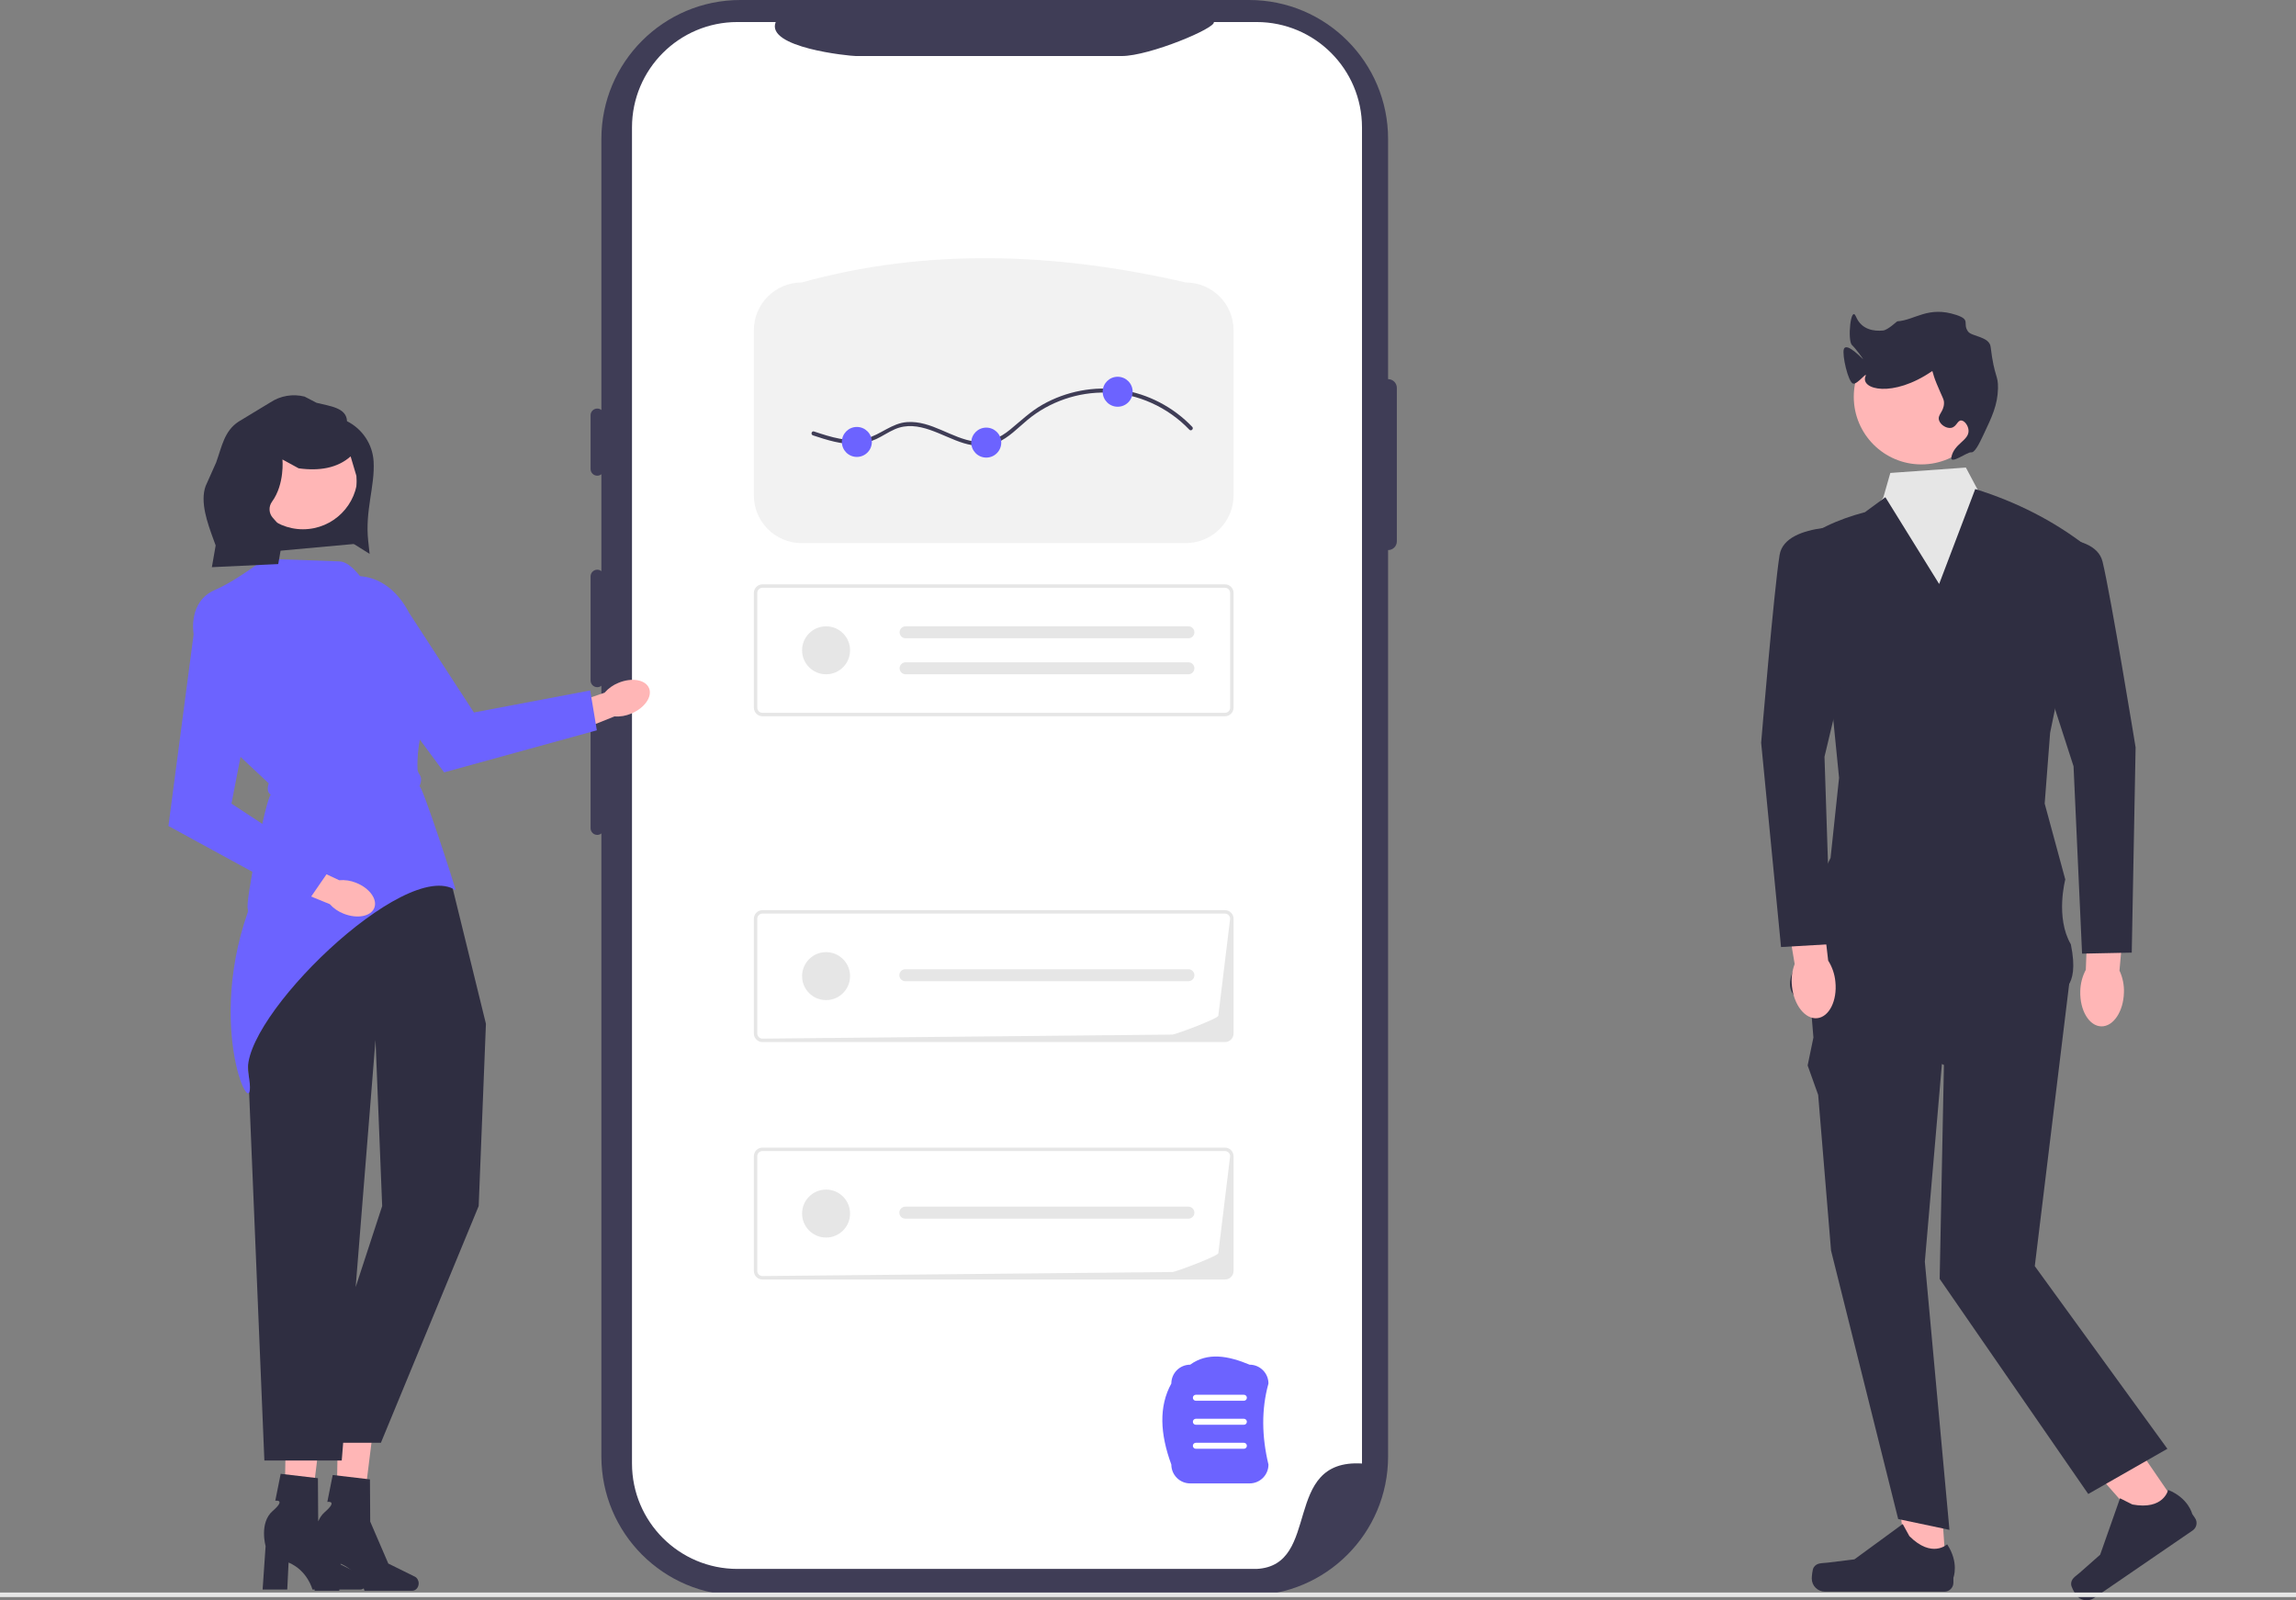 <svg xmlns="http://www.w3.org/2000/svg" width="851.034" height="593.126" viewBox="0 0 851.034 593.126" xmlns:xlink="http://www.w3.org/1999/xlink"><rect x="0" y="0" width="851.034" height="593.126" fill="#808080" stroke="none"/><g><polygon points="106.029 527.613 119.193 527.924 114.22 567.999 105.3 567.789 106.029 527.613" fill="#ffb6b6"/><path d="M135.904,586.399l-0-0c0-1.088-.566-2.072-1.44-2.504l-9.824-4.853-6.698-15.535-.101-15.651-13.802-1.623-1.996,9.97s4.11-.613-.964,3.792c-5.074,4.405-2.631,13.024-2.631,13.024l-1.107,16.109h9.134l.49-10.018c7.104,3.014,8.846,10.018,8.846,10.018h17.706c1.319,0,2.389-1.222,2.389-2.729h0l0-0Z" fill="#2f2e41"/></g><g><polygon points="125.311 528.054 138.475 528.365 133.503 568.44 124.583 568.23 125.311 528.054" fill="#ffb6b6"/><path d="M155.187,586.84l-0-0c0-1.088-.566-2.072-1.44-2.504l-9.824-4.853-6.698-15.535-.101-15.651-13.802-1.623-1.996,9.97s4.11-.613-.964,3.792c-5.074,4.405-2.631,13.024-2.631,13.024l-1.107,16.109h9.134l.49-10.018c7.104,3.014,8.846,10.018,8.846,10.018h17.706c1.319,0,2.389-1.222,2.389-2.729h0l0-0Z" fill="#2f2e41"/></g><path d="M110.215,292.991h0l-14.923,35.633c-4.975,11.878-6.551,24.905-4.553,37.626l7.253,175.054h28.677l12.517-155.886,2.47,61.577-28.708,87.732h28.235l36.242-87.733,2.687-67.555-12.876-52.422-57.02-34.028h0Z" fill="#2f2e41"/><g><path id="b-112" d="M514.509,140.519h0V51.514C514.509,23.063,491.446,0,462.996,0h-188.574c-28.45-0-51.514,23.063-51.514,51.513v488.291c0,28.45,23.063,51.514,51.514,51.514h188.573c28.45,0,51.514-23.063,51.514-51.514V203.875h0c1.792,0,3.245-1.453,3.245-3.245l.002-56.866c0-1.792-1.453-3.245-3.245-3.245l-0,0Z" fill="#3f3d56"/><path id="c-113" d="M504.836,47.23v495.189c-30.105-1.849-14.792,37.818-39.056,39.064h-192.443c-21.579,.003-39.075-17.486-39.082-39.064V47.23c.006-21.578,17.502-39.066,39.08-39.064h14.192c-3.865,9.505,27.328,12.597,29.719,12.6h98.559c10.26-.013,35.014-10.385,34.113-12.6h15.854c21.57,.004,39.056,17.486,39.064,39.056l0,.007h-0Z" fill="#fff"/><g><path d="M221.39,151.421c-1.372,0-2.488,1.116-2.488,2.488v19.907c0,1.372,1.116,2.488,2.488,2.488s2.488-1.116,2.488-2.488v-19.907c0-1.372-1.116-2.488-2.488-2.488Z" fill="#3f3d56"/><path d="M221.39,211.144c-1.372,0-2.488,1.116-2.488,2.488v38.571c0,1.372,1.116,2.488,2.488,2.488s2.488-1.116,2.488-2.488v-38.571c0-1.372-1.116-2.488-2.488-2.488Z" fill="#3f3d56"/><path d="M221.39,265.889c-1.372,0-2.488,1.116-2.488,2.488v38.571c0,1.372,1.116,2.488,2.488,2.488s2.488-1.116,2.488-2.488v-38.571c0-1.372-1.116-2.488-2.488-2.488Z" fill="#3f3d56"/></g></g><g><polygon points="808.331 559.842 796.522 567.931 759.701 526.233 777.13 514.295 808.331 559.842" fill="#ffb6b6"/><path d="M767.691,587.29h0c.057,.871,1.232,3.003,1.725,3.723h0c1.516,2.213,4.54,2.778,6.753,1.262l36.568-25.053c1.51-1.034,1.895-3.097,.861-4.607l-1.043-1.522s-1.326-5.815-8.914-8.903c0,0-1.603,7.587-13.259,5.409l-4.571-2.298-7.367,20.913-7.494,6.614c-1.64,1.447-3.401,2.28-3.26,4.462l-0,0,0,0Z" fill="#2f2e41"/></g><g><polygon points="721.269 581.316 706.956 581.314 700.147 526.105 717.667 528.287 721.269 581.316" fill="#ffb6b6"/><path d="M672.23,580.991h0c-.446,.751-.681,3.173-.681,4.046h0c0,2.683,2.175,4.858,4.858,4.858h44.327c1.83,0,3.314-1.484,3.314-3.314v-1.845s2.193-5.547-2.322-12.383c0,0-5.611,5.353-13.995-3.031l-2.472-4.479-17.897,13.089-9.92,1.221c-2.17,.267-4.094-.041-5.211,1.839h-0v0Z" fill="#2f2e41"/></g><path id="d-114" d="M671.085,371.505l1.077,13.019-2.143,10.353,3.903,10.915,4.774,57.71,24.884,99.498,19,4-9.121-99.387,7.075-81.978-49.449-14.13Z" fill="#2f2e41"/><path id="e-115" d="M751.825,314.985l-72.666,1.009-8.074,55.508,49.449,23.213-1.577,79.276,55.071,79.72,29.331-16.758-49.149-67.7,13.763-112.89-16.148-41.378h0Z" fill="#2f2e41"/><path id="f-116" d="M698.034,184.487l-12.82,16.453,6.056,126.155,47.434-1.009,8.074-110.007-10.092-28.259-3.652-6.333-4.367-8.2-28,2-2.633,9.2h-0Z" fill="#e6e6e6"/><path id="g-117" d="M679.103,262.504l2.564,25.783-3.15,29.67-3.937,8.044-9,32s-9.185,13.994,11,15,86.346-5.541,86.346-5.541c0,0,8.249-.203,4.654-17.459-5.807-9.98-2.063-24.044-2.063-24.044l-7.637-28.136,2.018-26.24,14.13-68.629c-12.549-9.862-26.604-16.92-41.884-21.7l-13.383,35.19-19.925-32.162-7.569,5.551c-10.209,2.677-19.194,6.794-26.3,13.12l14.136,59.553Z" fill="#2f2e41"/><path id="h-118" d="M439.546,201.291h-142.435c-9.763-.011-17.675-7.923-17.686-17.686v-61.225c.011-9.763,7.923-17.675,17.686-17.686,45.45-12.592,93.118-11.412,142.435,0,9.763,.012,17.674,7.923,17.685,17.686v61.225c-.011,9.763-7.922,17.674-17.685,17.686h-0Z" fill="#f2f2f2"/><g id="i" transform="translate(0 -32.533)"><path id="j-119" d="M454.057,297.99h-171.456c-1.753-.002-3.173-1.422-3.175-3.175v-42.53c.002-1.753,1.422-3.173,3.175-3.175h171.456c1.753,.002,3.173,1.422,3.175,3.175v42.531c-.002,1.753-1.422,3.173-3.175,3.175v-.001Zm-171.456-47.61c-1.052,.001-1.904,.853-1.905,1.905v42.531c.001,1.052,.853,1.904,1.905,1.905h171.456c1.052-.001,1.904-.853,1.905-1.905v-42.531c-.001-1.052-.853-1.904-1.905-1.905h-171.456Z" fill="#e6e6e6"/><path id="k-120" d="M335.625,264.656c-1.227,.026-2.201,1.042-2.176,2.269,.025,1.191,.985,2.15,2.176,2.176h104.778c1.227,.047,2.26-.91,2.307-2.137,.047-1.227-.91-2.26-2.137-2.306h-104.948v-.002Z" fill="#e6e6e6"/><path id="l-121" d="M335.625,277.995c-1.227,.026-2.201,1.042-2.176,2.269,.025,1.191,.985,2.15,2.176,2.176h104.778c1.227,.047,2.26-.91,2.307-2.137,.047-1.227-.91-2.26-2.137-2.306h-104.948v-.002Z" fill="#e6e6e6"/><circle id="m" cx="306.192" cy="273.551" r="8.891" fill="#e6e6e6"/></g><g id="n" transform="translate(0 0.223)"><path id="o-122" d="M454.057,473.99h-171.456c-1.753-.002-3.173-1.422-3.175-3.175v-42.53c.002-1.753,1.422-3.173,3.175-3.175h171.456c1.753,.002,3.173,1.422,3.175,3.175v42.531c-.002,1.753-1.422,3.173-3.175,3.175v-.001Zm-171.456-47.61c-1.052,.001-1.904,.853-1.905,1.905v42.531c.001,1.052,.853,1.904,1.905,1.905l151.979-1.498c1.052-.001,16.999-5.948,17-7l4.382-35.938c-.001-1.052-.853-1.904-1.905-1.905h-171.456Z" fill="#e6e6e6"/><path id="p-123" d="M335.625,446.996c-1.227-.026-2.244,.948-2.269,2.176s.948,2.244,2.176,2.269c.031,.001,.063,.001,.094,0h104.778c1.227,.047,2.26-.91,2.307-2.136,.047-1.227-.91-2.26-2.137-2.307h-104.948v-.002Z" fill="#e6e6e6"/><circle id="q" cx="306.192" cy="449.551" r="8.891" fill="#e6e6e6"/></g><g id="r" transform="translate(0 0.223)"><path id="s-124" d="M454.057,385.99h-171.456c-1.753-.002-3.173-1.422-3.175-3.175v-42.53c.002-1.753,1.422-3.173,3.175-3.175h171.456c1.753,.002,3.173,1.422,3.175,3.175v42.531c-.002,1.753-1.422,3.173-3.175,3.175v-.001Zm-171.456-47.61c-1.052,.001-1.904,.853-1.905,1.905v42.531c.001,1.052,.853,1.904,1.905,1.905l151.979-1.498c1.052-.001,16.999-5.948,17-7l4.382-35.938c-.001-1.052-.853-1.904-1.905-1.905h-171.456Z" fill="#e6e6e6"/><path id="t-125" d="M335.625,358.996c-1.227-.026-2.244,.948-2.269,2.176s.948,2.244,2.176,2.269c.031,.001,.063,.001,.094,0h104.778c1.227,.047,2.26-.91,2.307-2.136,.047-1.227-.91-2.26-2.137-2.307h-104.948v-.002Z" fill="#e6e6e6"/><circle id="u" cx="306.192" cy="361.551" r="8.891" fill="#e6e6e6"/></g><g><circle cx="712.17" cy="147.071" r="25.049" fill="#ffb6b6"/><path d="M730.567,167.652c1.38,.235,3-3.109,4.547-6.366,3.24-6.819,5.3-11.153,5.457-17.28,.134-5.222-1.317-3.851-2.728-15.461-.465-3.829-7.007-3.822-8.339-5.64-2.249-3.071,1.202-4.338-4.394-6.183-10.481-3.456-15.221,1.913-21.877,2.375-.168,.012-3.468,3.239-5.311,3.406-3.229,.292-7.887-.211-9.975-5.13-1.953-4.6-3.246,8.842-1.501,10.505,1.482,1.412,4.038,4.957,4.103,5.215,.074,.292-6.077-6.522-7.104-3.714-.739,2.021,1.587,12.418,3.466,12.809,1.571,.327,5.414-4.853,4.547-2.728-2.011,4.926,10.081,8.07,24.556-1.819,.513-.351,.028,.209,1.819,4.547,2.258,5.472,2.768,5.769,2.728,7.276-.085,3.263-2.535,4.223-1.819,6.366,.58,1.736,2.846,3.079,4.547,2.728,1.919-.396,2.249-2.771,3.638-2.728,1.19,.036,2.603,1.829,2.728,3.638,.265,3.811-5.378,4.86-6.366,10.004-.558,2.903,6.008-2.035,7.276-1.819Z" fill="#2f2e41"/></g><g><path id="v-126" d="M787.255,367.879h0c.108-2.805-.456-5.595-1.647-8.137l2.58-29.233-13.95-.82-1.114,29.747c-1.316,2.48-2.019,5.238-2.051,8.045-.175,7.022,3.306,12.804,7.773,12.916s8.232-5.491,8.407-12.512l.002-.007Z" fill="#ffb6b6"/><path id="w-127" d="M757.58,250l11,34,3.158,69.441,18.414-.376,1.429-76.065s-9.177-56.205-12.25-68.838c-3.073-12.633-31.407-7.951-31.407-7.951l9.656,49.79v-0Z" fill="#2f2e41"/></g><path d="M301.32,161.356c5.202,1.727,10.656,3.476,16.209,3.181,2.527-.134,4.958-.737,7.25-1.809,2.351-1.099,4.499-2.592,6.879-3.634,8.746-3.828,17.419,2.711,25.575,5.166,4.069,1.225,8.349,1.518,12.329-.188,4.398-1.884,7.715-5.48,11.336-8.482,8.118-6.731,18.711-10.361,29.248-10.086,11.559,.301,22.747,5.406,30.707,13.757,.667,.7,1.727-.362,1.061-1.061-6.956-7.298-16.33-12.219-26.311-13.71-10.003-1.494-20.387,.502-29.183,5.484-4.451,2.521-8.021,5.971-11.941,9.192-3.818,3.136-8.063,5.157-13.097,4.49-8.672-1.148-16.131-7.831-25.125-7.225-5.744,.387-9.847,4.709-15.252,6.087-6.448,1.644-13.188-.584-19.284-2.608-.918-.305-1.312,1.143-.399,1.446h0l-0-0Z" fill="#3f3d56"/><circle id="x" cx="317.602" cy="163.793" r="5.556" fill="#6c63ff"/><circle id="y" cx="365.566" cy="164.039" r="5.556" fill="#6c63ff"/><circle id="a`" cx="414.276" cy="145.192" r="5.556" fill="#6c63ff"/><path id="aa-128" d="M91.886,337.949c-16.427,46.772,4.503,83.62,.159,59.85-3.63-19.865,58.223-80.315,76.841-67.85-.39-2.017-12.224-38.387-13.384-38.555,1.623-4.087-.639-4.126-.731-6.22-.352-8.088,1.528-16.484,5.19-25.125,2.4-6.676,2.442-12.412,.116-17.037-2.001-3.801-5.364-6.707-9.415-8.137l-12.2-14.734c-3.178-3.835-7.865-12.11-12.845-12.079l-26.733-.955c-.764-.459-10.151,7.613-19.291,11.574-9.913,4.3-7.868,16.036-7.843,16.186l.023,.14,.109,.1,14.571,42.888,13.165,12.338c-.667,1.934-.5,3.386,.749,4.219-1.793,1.326-9.769,41.007-8.481,42.397v1h0Z" fill="#6c63ff"/><g><path id="ab-129" d="M229.25,253.07c-1.988,.793-3.757,2.051-5.159,3.668l-21.17,7.257,3.748,9.972,21.071-8.435c2.135,.149,4.275-.215,6.241-1.062,4.947-2.053,7.9-6.269,6.592-9.417s-6.376-4.036-11.323-1.983h0v-0Z" fill="#ffb6b6"/><path id="ac-130" d="M116.321,221.067h0l48.295,65.19,56.611-15.59-2.461-14.768-43.108,8.165-24.049-36.972c-7.853-15.18-23.331-18.237-35.288-6.026v.001Z" fill="#6c63ff"/></g><g><path d="M463.186,549.787h-22.039c-3.849,0-6.98-3.132-6.98-6.98-4.178-11.351-4.705-21.533,0-30.039,0-3.849,3.131-6.98,6.98-6.98,6.517-4.727,14.115-3.292,22.039,0,3.849,0,6.98,3.132,6.98,6.98-2.674,9.624-2.481,19.665,0,30.039,0,3.849-3.131,6.98-6.98,6.98Z" fill="#6c63ff"/><g><path id="ad-131" d="M461.055,519.156h-17.8c-.614,0-1.112-.498-1.112-1.112s.498-1.112,1.112-1.112h17.8c.614,0,1.112,.498,1.112,1.112s-.498,1.112-1.112,1.112h0Z" fill="#fff"/><path id="ae-132" d="M461.055,528.054h-17.8c-.614,0-1.112-.498-1.112-1.112s.498-1.112,1.112-1.112h17.8c.614,0,1.112,.498,1.112,1.112s-.498,1.112-1.112,1.112h0Z" fill="#fff"/><path id="af-133" d="M461.055,536.953h-17.8c-.614,0-1.112-.498-1.112-1.112s.498-1.112,1.112-1.112h17.8c.614,0,1.112,.498,1.112,1.112s-.498,1.112-1.112,1.112h0Z" fill="#fff"/></g></g><rect id="ag" y="590.23" width="851.034" height="1.683" fill="#e6e6e6"/><g><path id="ah-134" d="M664.204,365.547c.723,6.986,4.914,12.277,9.359,11.816,4.445-.461,7.463-6.497,6.74-13.484-.251-2.796-1.167-5.491-2.673-7.861l-3.435-29.569-13.843,1.907,4.856,28.942c-.989,2.627-1.334,5.453-1.006,8.241h0l.003,.007Z" fill="#ffb6b6"/><path id="ai-135" d="M684.574,245.703l5.736-50.392s-28.613-2.453-30.689,10.381c-2.076,12.834-6.833,69.585-6.833,69.585l7.368,75.72,18.387-1.064-2.278-69.475,8.31-34.756v0Z" fill="#2f2e41"/></g><polygon points="131.845 201.557 93.186 205.077 92.045 164.897 134.162 163.701 131.845 201.557" fill="#2f2e41"/><circle cx="112.296" cy="175.875" r="20.288" fill="#ffb6b6"/><path d="M128.617,156.107c-.143-5.034-6.407-5.579-11.287-6.822l-4.426-2.297c-4.344-1.106-8.953-.328-12.694,2.142l-11.801,7.149c-5.299,3.499-6.141,9.155-8.295,15.128l-3.9,8.744c-2.121,5.88,.682,13.671,2.826,19.543l.899,2.46-1.405,8.052,24.593-1.149,2.186-12.431-4.198-4.719c-1.489-1.674-1.61-4.16-.29-5.971h0c4.749-6.514,3.868-15.643,3.868-15.643l6.01,3.278c3.949,.539,7.467,.48,10.564-.167,3.405-.712,6.299-2.134,8.69-4.255l2.143,7.206c.552,8.969-1.124,11.35-9.118,20.123l14.019,8.801-.518-4.763c-1.233-11.33,2.527-20.265,2-29.486-.364-6.376-4.157-12.057-9.864-14.925h-0Z" fill="#2f2e41"/><g><path id="aj-136" d="M131.975,327.18c-1.981-.811-4.127-1.136-6.259-.947l-20.267-9.492-4.234,9.776,21.014,8.576c1.432,1.591,3.224,2.816,5.226,3.573,4.984,1.961,10.037,.981,11.284-2.191s-1.781-7.333-6.765-9.294h0Z" fill="#ffb6b6"/><path id="ak-137" d="M73.003,225.694h0l-10.569,80.439,51.544,28.127,8.492-12.33-36.674-24.083,8.397-43.299c4.901-16.373-4.105-29.327-21.189-28.854l-.001,.001Z" fill="#6c63ff"/></g></svg>